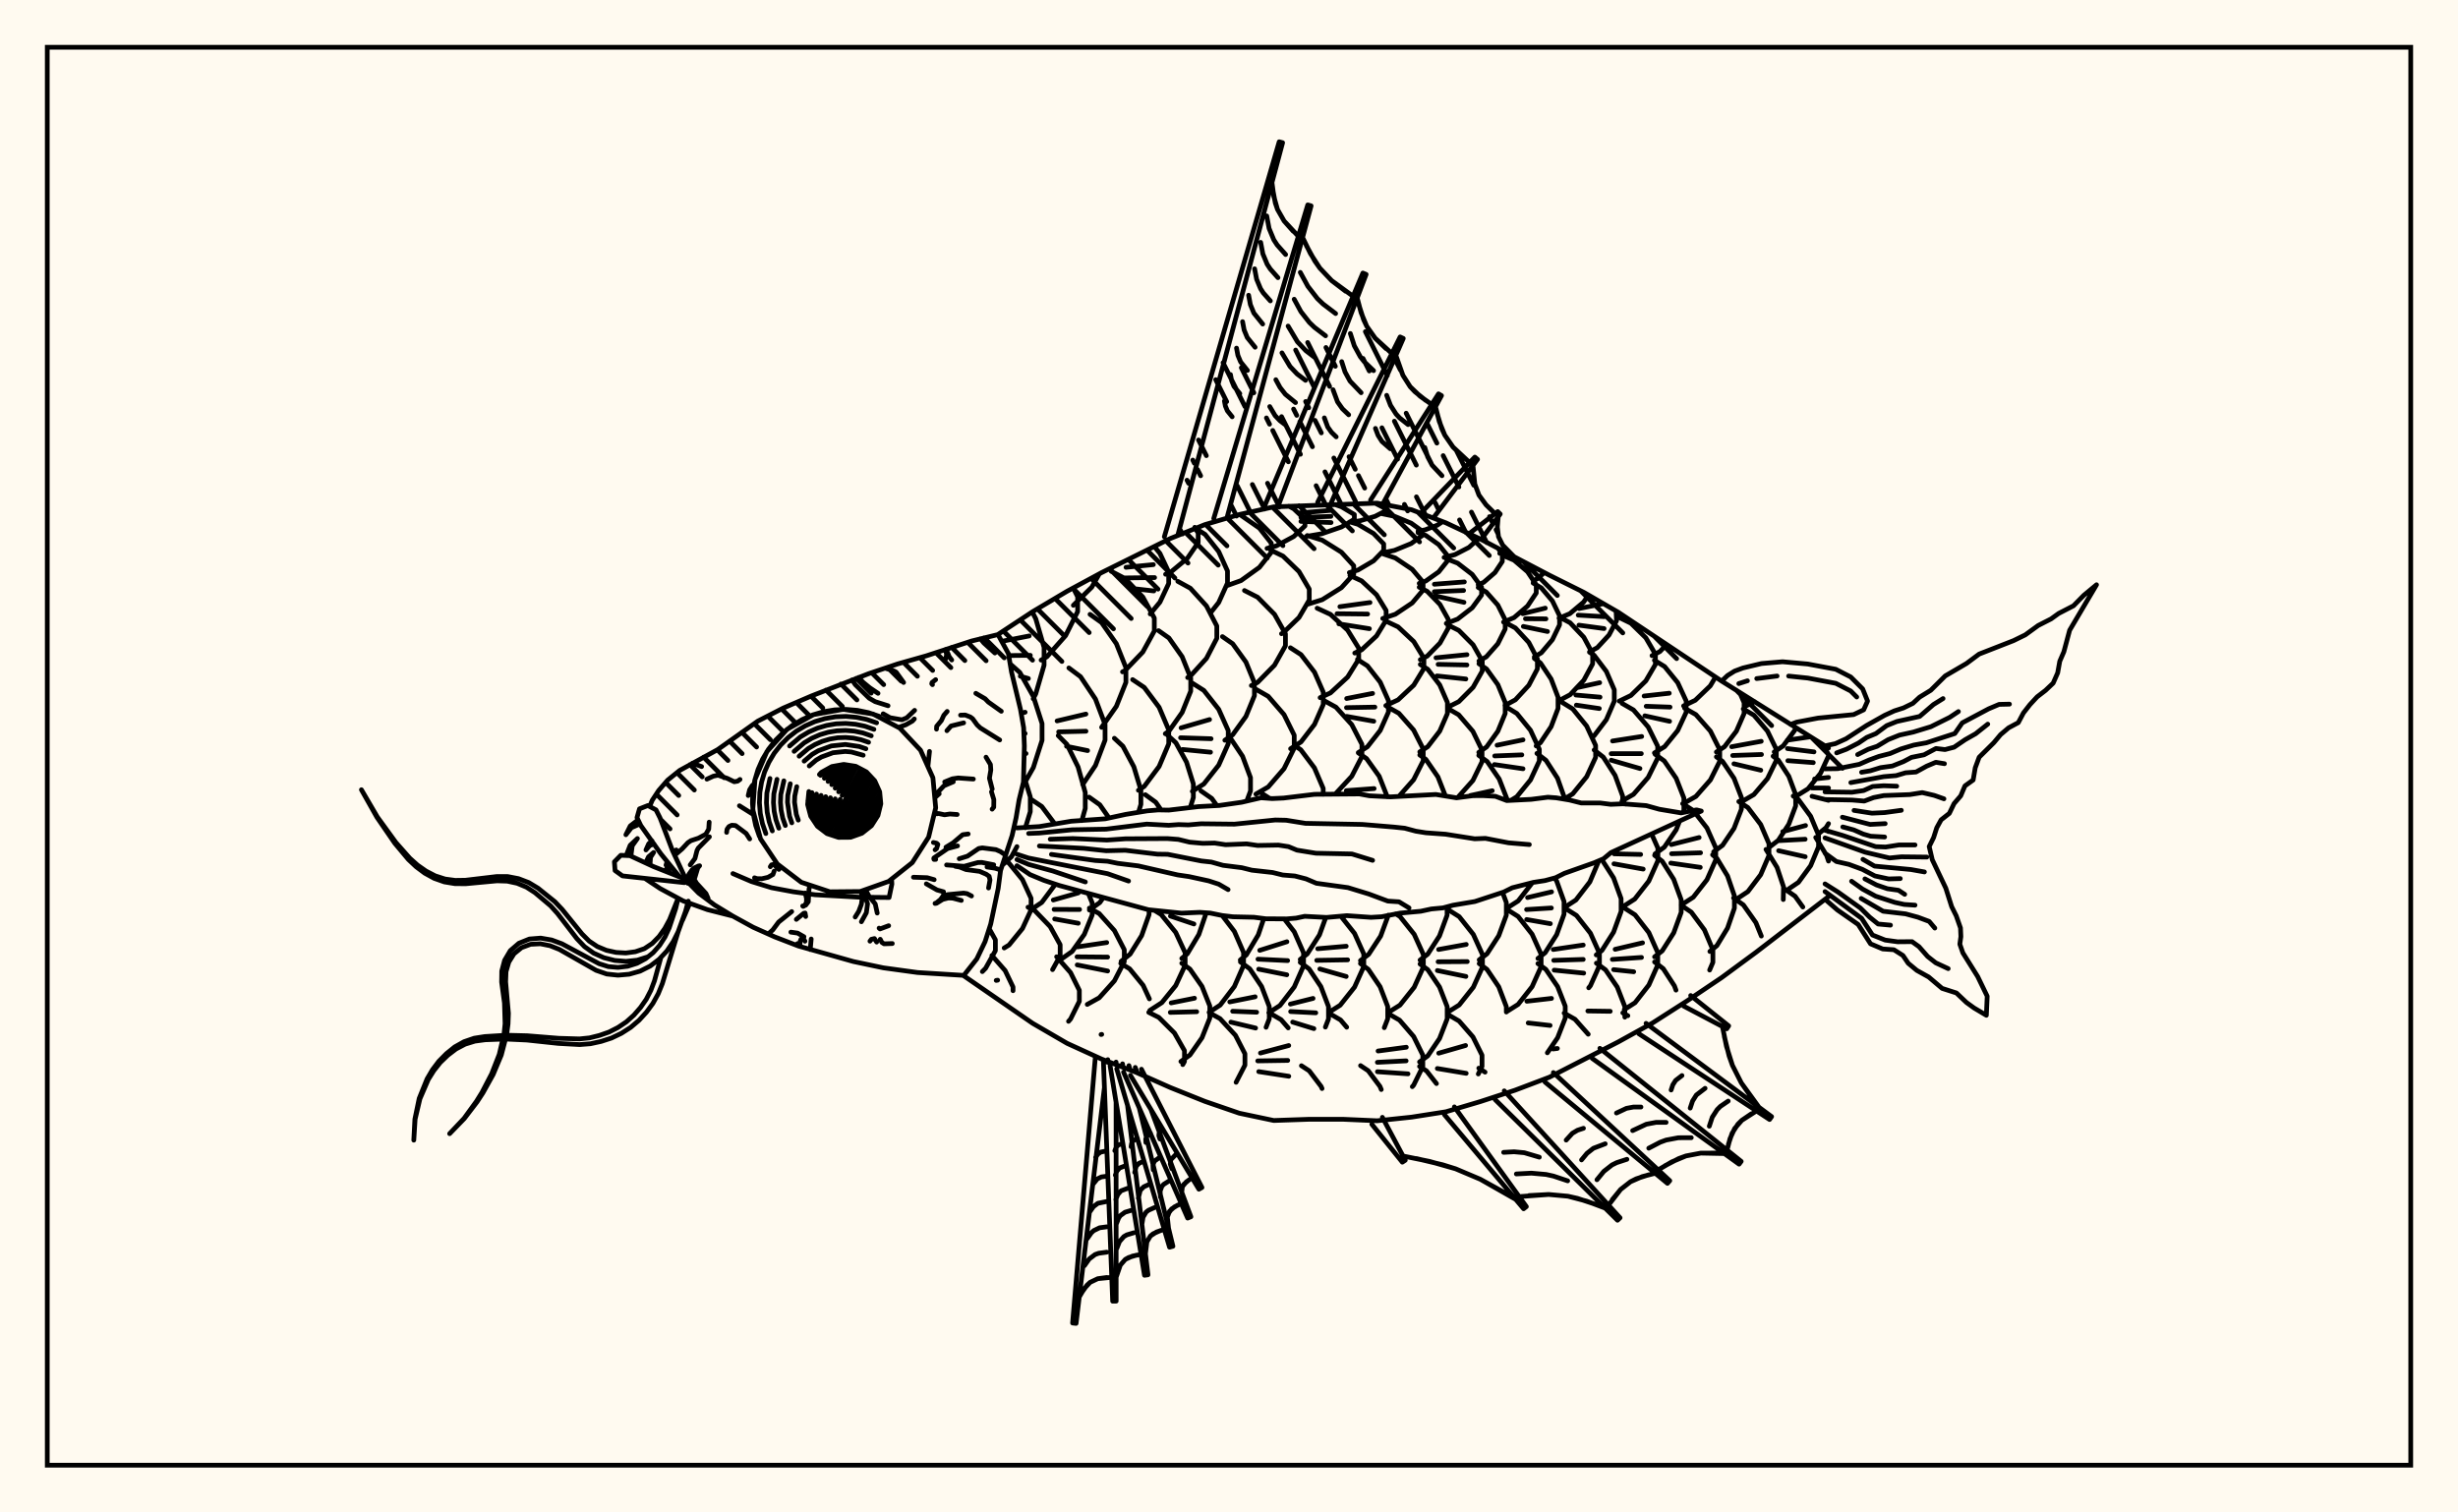 <svg xmlns="http://www.w3.org/2000/svg" width="520" height="320"><rect x="0" y="0" width="520" height="320" fill="floralwhite"/><rect x="10" y="10" width="500" height="300" stroke="black" stroke-width="1" fill="none"/><path stroke="black" stroke-width="1" fill="none" stroke-linecap="round" stroke-linejoin="round" d="
M 211.13 134.24 218.45 129.42 225.74 125.1 233.03 121.16 247.6 113.93 254.89 111 262.18 108.86 269.47 107.24 291.34 106.45 298.62 107.85 305.91 110.63 313.2 114.06 327.78 121.7 335.07 125.33 342.36 129.54 364.22 144.1 386.83 158.27 
M 386.83 189.7 371.51 201.47 364.22 206.84 356.93 211.75 349.65 216.41 342.36 220.44 327.78 227.91 320.49 230.67 313.2 233.06 305.91 235.22 298.62 236.36 291.34 237.13 284.05 236.81 276.76 236.82 269.47 237.07 262.18 235.53 254.89 233.02 247.6 230.1 240.32 226.87 233.03 224.07 225.74 220.74 218.45 216.5 203.9 206.46 
M 212.54 181.57 212.58 181.47 
M 210.58 199.67 210.58 198.84 209.27 196.49 
M 212.09 183.01 213.98 181.26 215.14 179.12 
M 216.92 175.13 217.96 171.73 217.96 168.6 216.57 164.07 
M 212.44 200.57 213.47 199.94 216.31 196.45 218.13 192.51 218.13 190.07 216.31 186.12 213.47 182.64 213.06 182.39 
M 217.04 165.16 218.61 162.39 220.45 156.64 220.45 153.09 218.61 147.35 215.74 142.27 213.7 140.46 
M 216.03 150.9 216.87 150.69 
M 216.61 155.17 216.87 155.19 
M 216.69 159.34 217.06 159.43 
M 218 192.53 220.39 190.94 223.28 187.07 
M 223.14 174.3 220.39 170.63 218 169.03 
M 222.67 205.15 224.28 202.23 224.28 199.87 222.17 196.05 218.91 192.67 217.48 191.94 
M 218.58 147.84 219.12 146.8 220.88 140.74 220.88 136.98 219.12 130.92 218.38 129.47 
M 212.03 135.67 217.74 134.55 
M 213.4 138.7 217.97 138.65 
M 215.85 143.07 217.56 143.56 
M 228.87 173.62 229.59 171.04 229.59 167.69 228.07 162.27 225.71 157.49 223.87 155.63 
M 224.8 202.73 226.81 201.31 229.39 197.69 231.06 193.58 231.06 191.04 230.24 189.02 
M 222.83 190.42 228.12 188.92 
M 223 192.41 228.39 192.43 
M 223.12 194.43 228.11 195.34 
M 226.97 206.77 226.48 205.78 223.53 202.43 
M 220.25 139.66 221.47 138.96 225.43 134.48 227.98 129.4 227.98 126.26 227.04 124.39 
M 229.05 165.99 231.75 161.95 233.78 156.59 233.78 153.27 231.75 147.9 228.59 143.17 226.12 141.32 
M 223.63 152.53 229.73 151.08 
M 223.96 154.85 229.74 154.71 
M 225.63 157.9 230.09 158.81 
M 230.46 192.54 232.67 190.96 233.42 189.89 
M 234.62 173.06 232.67 170.27 230.4 168.65 
M 234.45 208.99 235.76 207.52 237.85 203.46 237.85 200.94 235.76 196.88 232.54 193.29 230.46 192.14 
M 227.91 200.34 234.13 199.42 
M 227.85 202.44 234.32 202.5 
M 227.89 204.15 234.33 205.44 
M 227.07 128.07 230.97 124.23 232.57 121.41 
M 233.05 153.89 236.17 149.44 238.19 144.38 238.19 141.25 236.17 136.19 233.04 131.72 230.6 129.98 
M 240.86 171.83 241.36 170.19 241.36 167.15 239.87 162.23 237.56 157.89 235.75 156.2 
M 237.18 203.4 239.08 201.87 241.52 197.95 243.09 193.51 243.09 192.5 
M 243.16 211.34 241.84 208.48 238.98 204.98 237.1 203.83 
M 237.47 142.15 238.01 141.87 241.77 137.95 244.2 133.51 244.2 130.76 241.77 126.32 238.01 122.4 235.07 120.87 
M 240.83 167.21 242.07 166.38 245.22 162.16 247.25 157.38 247.25 154.43 245.22 149.65 242.07 145.44 239.61 143.79 
M 245.64 171.37 244.51 169.74 242.3 168.14 
M 245.8 212.13 248.73 208.52 250.72 204.23 250.72 201.57 248.73 197.28 245.65 193.49 244.31 192.66 
M 243.33 129.9 245.39 127.4 247.24 123.46 247.24 121.03 245.39 117.09 244.21 115.65 
M 238.21 120.03 244 119.46 
M 237.87 122.28 244.26 122.2 
M 239.61 124.52 244.1 125.03 
M 246.52 155.24 247.29 154.7 250.09 150.73 251.9 146.23 251.9 143.45 250.09 138.95 247.29 134.98 245.1 133.43 
M 251.8 170.85 252.46 168.74 252.46 165.87 251.01 161.24 248.76 157.15 247 155.55 
M 250.01 202.78 251.18 201.8 253.62 197.72 255.19 193.12 
M 247.61 193.82 252.58 195.49 
M 255.94 214.98 255.94 212.84 254.29 208.7 251.73 205.03 250.01 203.8 
M 247.77 212.19 252.7 211.2 
M 252.59 214.07 253.17 214.06 
M 246.58 121.5 247.67 121.05 251.2 118.12 253.48 114.8 253.48 112.75 252.85 111.83 
M 251.25 143.36 251.83 143.04 255.23 139.3 257.42 135.06 257.42 132.44 255.23 128.2 251.83 124.46 249.17 123 
M 252.24 167.43 254.68 165.87 257.82 161.89 259.84 157.37 259.84 154.58 257.82 150.07 254.68 146.08 252.24 144.53 
M 249.86 154 255.89 152.24 
M 249.75 156.09 256.21 156.3 
M 250.2 158.57 256.09 159.15 
M 257.45 170.46 256.35 168.93 254.06 167.33 
M 255.79 214.18 258.14 212.65 261.14 208.72 263.08 204.27 263.08 201.52 261.14 197.07 258.57 193.71 
M 258.1 215.52 255.81 214.25 
M 256.15 129.59 257.82 127.48 259.68 123.36 259.68 120.81 257.82 116.7 254.94 113.06 252.93 111.79 
M 259.12 156.62 260.78 155.46 263.58 151.58 265.38 147.19 265.38 144.47 263.58 140.08 260.78 136.2 258.61 134.69 
M 263.77 169.45 264.55 167.34 264.55 164.53 262.87 160.01 260.12 155.9 
M 262.39 203.11 263.67 202.03 266.19 197.8 267.36 194.34 
M 267.84 217.35 268.52 215.57 268.52 212.95 266.9 208.72 264.39 204.98 262.42 203.52 
M 260.16 211.98 265.53 210.9 
M 260.77 213.96 265.85 214.16 
M 259.5 123.93 262.54 122.84 266.43 120.04 268.94 116.87 268.94 114.91 266.43 111.74 262.26 108.84 
M 264.73 145.05 266.06 144.37 269.63 140.74 271.94 136.63 271.94 134.09 269.63 129.98 266.06 126.36 263.27 124.94 
M 265.69 168.01 268.3 166.5 271.64 162.64 273.8 158.27 273.8 155.56 271.64 151.19 268.3 147.33 265.69 145.83 
M 268.6 168.92 266.86 167.81 
M 268.42 214.27 270.78 212.74 273.81 208.81 275.77 204.36 275.77 201.6 273.81 197.15 271.71 194.43 
M 266.5 201.07 272.25 199.25 
M 266.13 202.94 272.41 203.24 
M 266.28 205.05 272.23 206.24 
M 272.53 217.48 271.02 215.74 268.65 214.36 
M 268.04 116.03 270.03 115.49 273.7 113.51 276.07 111.27 276.07 109.89 273.7 107.65 272.66 107.09 
M 271.11 134.08 271.43 133.92 274.81 130.65 276.98 126.94 276.98 124.64 274.81 120.93 271.43 117.66 268.8 116.38 
M 273.03 158.41 275.23 156.98 278.09 153.26 279.94 149.05 279.94 146.44 278.09 142.22 275.23 138.5 272.99 137.05 
M 279.93 168.07 279.93 166.81 278.07 162.46 275.18 158.62 274.14 157.93 
M 275.07 202.99 276.56 201.82 279.14 197.8 280.48 194.1 
M 280.39 217.31 281.05 215.59 281.05 212.97 279.44 208.74 276.94 205 275.07 203.6 
M 272.99 212.44 277.78 211.24 
M 273.04 214.02 278.36 214.29 
M 273.47 216.25 276.97 217.33 
M 276.34 113.49 279.62 112.93 283.81 111.49 286.52 109.86 286.52 108.86 283.81 107.23 282.55 106.8 
M 274.95 108.52 281.35 108 
M 275.22 109.48 281.56 109.25 
M 275.22 110.31 281.59 110.56 
M 276.56 127.87 279.73 126.88 283.78 124.34 286.39 121.47 286.39 119.7 283.78 116.83 279.73 114.29 276.56 113.3 
M 279.28 147.61 281.47 146.6 285.1 143.25 287.44 139.47 287.44 137.12 285.1 133.33 281.47 129.99 278.64 128.68 
M 282.47 168.02 285.97 164.24 288.12 160.07 288.12 157.48 285.97 153.31 282.63 149.62 280.03 148.19 
M 281.16 214.17 283.52 212.68 286.56 208.85 288.51 204.51 288.51 201.83 286.56 197.49 283.67 193.85 
M 278.77 200.73 284.8 200.2 
M 278.56 203.19 285.1 203.08 
M 279.22 205.01 284.8 206.6 
M 284.9 217.33 283.6 215.8 281.26 214.43 
M 285.55 110.5 287.73 110.18 290.91 109.24 292.96 108.18 292.96 107.52 290.93 106.47 
M 285.46 121.15 287.28 120.61 290.59 118.66 292.73 116.45 292.73 115.09 290.59 112.88 287.28 110.93 285.55 110.42 
M 286.6 138.17 288.06 137.49 291.21 134.55 293.24 131.23 293.24 129.17 291.21 125.84 288.06 122.9 285.59 121.76 
M 283.46 128.36 289.83 127.48 
M 282.85 129.85 289.33 129.92 
M 283.24 131.99 289.7 133.02 
M 287.35 159.23 289.29 158 291.99 154.55 293.73 150.65 293.73 148.23 291.99 144.33 289.29 140.88 287.18 139.53 
M 284.89 147.79 290.38 146.71 
M 284.85 149.72 290.86 149.61 
M 284.9 151.57 290.63 152.6 
M 293.49 168.59 291.77 164.23 289.1 160.5 287.35 159.28 
M 284.82 167.28 290.7 166.84 
M 287.81 203.24 289.54 201.92 292.08 198.05 293.72 193.61 
M 292.85 217.44 293.58 215.55 293.58 212.96 291.97 208.78 289.47 205.09 287.81 203.86 
M 292.24 117.02 295 116.45 298.54 115 300.82 113.35 300.82 112.33 298.54 110.69 295 109.23 292.24 108.66 
M 292.52 130.86 295.19 129.96 298.76 127.57 301.06 124.85 301.06 123.17 298.76 120.46 295.19 118.06 292.41 117.12 
M 293.17 149.29 295.77 148.07 299.09 144.96 301.23 141.44 301.23 139.26 299.09 135.74 295.77 132.63 293.17 131.41 
M 295.96 168.48 299.06 164.97 301.09 160.95 301.09 158.47 299.06 154.46 295.93 150.91 293.48 149.53 
M 293.82 214.13 296.17 212.66 299.18 208.88 301.12 204.6 301.12 201.96 299.18 197.68 296.17 193.91 295.26 193.34 
M 297.23 217.17 296.08 215.84 293.75 214.49 
M 300 112.39 301.52 112.09 304.08 111.11 305.19 110.36 
M 300.24 123.43 301.63 122.93 304.37 120.99 306.13 118.79 306.13 117.43 304.37 115.23 301.63 113.28 300 112.71 
M 300.47 139.57 301.94 138.81 304.63 136.06 306.37 132.93 306.37 131 304.63 127.88 301.94 125.12 300.24 124.24 
M 300.36 159.08 302.05 157.98 304.58 154.69 306.21 150.95 306.21 148.64 304.58 144.91 302.05 141.61 300.47 140.58 
M 305.79 168.42 304.2 164.37 301.65 160.67 300.36 159.74 
M 300.42 203.13 302.04 201.88 304.53 198.02 306.14 193.64 306.14 191.86 
M 305.78 216.55 306.16 215.56 306.16 212.99 304.54 208.83 302.05 205.16 300.42 203.96 
M 305.5 117.94 307.79 117.35 310.76 115.82 312.68 114.09 312.68 113.82 
M 305.97 131.91 308.37 130.98 311.45 128.6 313.43 125.9 313.43 124.23 311.45 121.53 308.37 119.15 305.97 118.22 
M 303.45 123.61 309.79 123.12 
M 303.43 125.19 309.63 124.93 
M 303.63 126.07 309.71 127.44 
M 306.27 149.63 308.62 148.45 311.64 145.42 313.58 141.98 313.58 139.85 311.64 136.42 308.62 133.38 306.27 132.2 
M 303.79 139.17 310.34 138.51 
M 304.24 140.56 310.33 140.69 
M 303.99 143.01 310.11 143.66 
M 308.36 168.77 311.6 165.13 313.53 161.16 313.53 158.71 311.6 154.74 308.59 151.23 306.25 149.87 
M 306.26 192.02 306.8 191.68 
M 306.37 214.1 308.7 212.63 311.69 208.87 313.62 204.6 313.62 201.96 311.69 197.7 308.7 193.94 306.37 192.47 
M 304.34 200.89 310.19 199.82 
M 304.24 203.49 310.41 203.45 
M 304.08 205.34 310.12 206.59 
M 308.68 216.03 306.3 214.64 
M 312.72 123.71 313.88 123.21 316.27 121.14 317.82 118.8 317.82 117.34 316.98 116.08 
M 312.88 139.85 314.43 138.97 316.87 136.21 318.43 133.08 318.43 131.14 316.87 128.02 314.43 125.26 312.72 124.29 
M 312.84 159.18 314.49 158.04 316.88 154.71 318.43 150.95 318.43 148.62 316.88 144.86 314.49 141.54 312.88 140.43 
M 318.79 169.38 318.79 169 317.16 164.81 314.62 161.12 312.84 159.82 
M 311.04 168.32 315.69 167.3 
M 312.93 203.08 314.59 201.8 317.07 197.97 318.67 193.64 318.67 190.96 317.87 188.81 
M 318.67 214.12 318.67 212.98 317.07 208.79 314.58 205.1 312.93 203.87 
M 317.27 117.08 318.3 116.77 
M 318.08 131.62 320.31 130.67 323.16 128.22 325 125.46 325 123.74 323.16 120.97 320.31 118.53 318.08 117.57 
M 318.38 149.26 320.59 148.06 323.42 145 325.24 141.53 325.24 139.39 323.42 135.92 320.59 132.86 318.38 131.67 
M 319.65 169.33 320.89 168.57 323.78 165.02 325.65 161 325.65 158.52 323.78 154.5 320.89 150.95 318.63 149.56 
M 316.71 157.67 322.2 156.53 
M 316.21 159.94 321.95 159.71 
M 316.14 161.76 322.2 162.65 
M 318.86 192.1 321.18 190.62 324.18 186.75 
M 318.85 213.97 321.16 212.51 324.12 208.76 326.03 204.52 326.03 201.89 324.12 197.65 321.16 193.9 318.85 192.44 
M 324.34 122.86 325.34 122.39 326.69 121.14 
M 321.45 118.49 321.58 118.5 
M 324.59 138.99 326.08 138.11 328.42 135.34 329.93 132.21 329.93 130.28 328.42 127.15 326.08 124.39 324.34 123.36 
M 322.15 129.84 326.91 128.67 
M 322.71 130.91 327.05 130.94 
M 322.27 132.54 327.38 133.61 
M 324.98 157.82 325.89 157.13 328.15 153.74 329.61 149.89 329.61 147.51 328.15 143.67 325.89 140.27 324.59 139.3 
M 331.08 169.11 329.5 164.65 327.06 160.87 325.14 159.4 
M 325.35 202.79 326.89 201.57 329.32 197.75 330.88 193.43 330.88 190.75 329.32 186.42 328.89 185.76 
M 323.16 189.9 328.24 188.7 
M 322.95 192.44 328.2 192.11 
M 322.97 194.55 327.98 195.43 
M 330.42 211.04 329.52 208.74 327.03 205.1 325.35 203.87 
M 323.01 211.84 328.23 211.24 
M 329.82 130.8 332.1 129.84 335.02 127.39 336.03 125.89 
M 329.89 148.19 332.16 146.99 335.06 143.92 336.93 140.45 336.93 138.3 335.06 134.82 332.16 131.76 329.89 130.56 
M 330.9 169.08 332.72 167.96 335.66 164.34 337.56 160.24 337.56 157.71 335.66 153.61 332.72 149.99 330.43 148.58 
M 331.09 191.91 333.39 190.42 336.34 186.59 338.24 182.12 
M 336.1 209 336.46 208.55 338.37 204.3 338.37 201.68 336.46 197.44 333.51 193.69 331.2 192.23 
M 328.6 200.89 334.94 199.95 
M 328.7 203.19 334.94 202.99 
M 328.79 205.26 335.04 205.89 
M 336.26 137.93 337.92 137.03 340.39 134.36 341.99 131.33 341.89 129.27 
M 334.07 128.75 339.03 127.76 
M 333.88 130.15 339.39 130.47 
M 334.03 132.27 339.35 132.99 
M 336.88 155.92 337.23 155.69 339.83 152.26 341.51 148.36 341.51 145.95 339.83 142.06 337.23 138.62 336.26 137.99 
M 333.54 145.51 338.42 144.44 
M 333.37 147.05 338.49 147.5 
M 333.48 149.19 338.34 149.91 
M 343.28 170.08 343.28 168.43 341.68 164.06 339.19 160.19 337.25 158.68 
M 337.69 202.04 338.9 201.09 341.36 197.22 342.95 192.84 342.95 190.13 341.36 185.74 338.86 181.85 
M 341.06 207.26 339.66 205.2 337.72 203.78 
M 342.45 130.66 343.46 130.28 
M 342.56 148.34 345.03 147.14 348.18 144.06 350.21 140.58 350.21 138.42 348.18 134.94 345.03 131.86 342.56 130.66 
M 343.14 169.47 345.57 168.07 348.68 164.48 350.69 160.4 350.69 157.88 348.68 153.81 345.57 150.21 343.14 148.81 
M 341.14 156.78 347.31 155.82 
M 340.85 159.46 347.23 159.45 
M 340.86 160.84 346.94 162.6 
M 343.52 191.71 345.84 190.22 348.81 186.42 350.73 182.11 350.73 179.44 349.4 176.44 
M 344.01 170.15 343.52 169.84 
M 341.48 180.65 347.09 180.78 
M 341.44 182.76 347.63 183.88 
M 350.7 203.64 350.7 201.54 348.82 197.31 345.9 193.56 343.62 192.1 
M 341.69 200.85 347.49 199.48 
M 341.1 202.99 347.27 202.57 
M 341.37 205.15 345.62 205.6 
M 349.49 138.72 351.16 137.85 352.56 136.39 
M 350 159.3 352.16 157.97 354.93 154.56 356.72 150.7 356.72 148.31 354.93 144.44 352.16 141.03 350 139.7 
M 347.82 147.26 353.14 146.67 
M 348.26 149.43 353.3 149.61 
M 347.97 151.45 353.21 152.61 
M 350.13 180.67 352.09 179.24 354.6 175.57 355.33 173.72 
M 356.03 171.92 356.23 171.41 356.23 168.83 354.6 164.67 352.09 161 350.13 159.57 
M 350.03 202.45 351.65 201.18 354.08 197.37 355.66 193.04 355.66 190.37 354.08 186.04 351.65 182.22 350.04 180.97 
M 350.37 203.79 350.03 203.53 
M 356.17 149.35 358.64 148.16 361.81 145.12 362.92 143.25 
M 356.38 169.87 358.77 168.51 361.84 165.02 363.82 161.07 363.82 158.63 361.84 154.68 358.77 151.19 356.38 149.83 
M 355.97 191.28 358.22 189.83 361.11 186.14 362.97 181.95 362.97 179.36 361.11 175.18 358.74 172.15 
M 358.23 171.49 355.97 170.04 
M 353.57 178.69 359.46 177.2 
M 353.63 180.63 359.76 180.43 
M 353.46 182.61 359.7 183.51 
M 361.43 198.75 360.58 196.74 357.8 192.99 355.64 191.52 
M 363.11 159.11 364.82 157.99 367.34 154.7 368.97 150.97 368.97 148.66 368.01 146.46 
M 362.53 180.23 364.42 178.84 366.84 175.26 368.4 171.22 368.4 168.71 366.84 164.67 364.42 161.1 363.11 160.13 
M 365.11 196.96 365.47 196.36 366.92 192.15 366.92 189.54 365.47 185.33 363.22 181.62 362.3 180.86 
M 369.02 149.54 371.19 148.44 
M 368.79 169.43 371.04 168.11 373.92 164.73 375.78 160.9 375.78 158.52 373.92 154.69 371.04 151.31 368.79 149.99 
M 366.34 157.99 372.6 156.84 
M 366.56 159.84 372.65 159.63 
M 366.82 161.6 372.5 162.96 
M 367.65 190.05 369.77 188.65 372.48 185.07 374.23 181.01 374.23 178.5 372.48 174.44 369.77 170.86 367.85 169.59 
M 370.63 194.02 368.82 191.46 366.74 189.99 
M 375.34 159.09 377.23 157.82 379.65 154.57 379.9 153.97 
M 374.45 179.14 376.2 177.8 378.43 174.38 379.88 170.51 379.88 168.11 378.43 164.24 376.2 160.82 375.11 159.99 
M 377.26 190.32 377.31 187.62 375.94 183.52 373.6 179.72 
M 380.42 168.18 382.49 166.9 385.14 163.61 386.83 159.95 
M 378.09 156.61 383 155.89 
M 378.14 158.38 383.76 159.08 
M 378.23 160.94 383.61 161.35 
M 378.45 188.05 380.47 186.68 383.05 183.16 384.72 179.16 384.72 176.69 383.05 172.7 380.47 169.18 379.36 168.42 
M 377.15 175.95 381.97 174.66 
M 376.32 177.86 381.89 177.56 
M 376.27 179.99 381.9 181.26 
M 379.2 189.23 377.63 188.14 
M 384.72 176.4 386.3 175.11 386.83 174.26 
M 386.83 159.6 386.24 158.69 
M 383.88 164.81 386.83 164.49 
M 383.27 166.71 386.83 166.73 
M 383.34 168.47 386.83 169.33 
M 386.83 182.19 386.44 181.02 384.12 177.18 
M 386.8 175.93 386.83 175.92 
M 207.82 205.57 208.51 204.86 210.58 201.14 210.58 199.67 
M 214.31 209.61 214.31 208.83 212.64 205.35 209.84 202.16 
M 210.75 207.43 211.06 207.38 
M 226.05 216.09 226.48 215.6 228.34 211.85 228.34 209.53 226.97 206.77 
M 230.01 212.51 232.54 211.11 234.45 208.99 
M 232.93 218.88 233.08 218.85 
M 243.24 213.79 245.8 212.13 
M 250.22 225.24 250.58 224.6 250.58 222.29 248.46 218.56 245.15 215.26 243.02 214.19 
M 249.82 224.59 251.73 223.22 254.29 219.56 255.94 215.41 255.94 214.98 
M 247.58 214.2 252.59 214.07 
M 261.5 228.99 263.37 225.36 263.37 222.95 261.36 219.04 258.1 215.52 
M 260.39 216.26 265.63 217.51 
M 262.26 108.84 262.26 108.84 
M 266.66 222.8 272.64 221.21 
M 266.08 224.46 272.43 224.36 
M 266.29 226.73 272.65 227.71 
M 276.97 217.33 277.96 217.63 
M 279.68 230.31 279.49 229.87 276.97 226.56 275.32 225.48 
M 290.93 106.47 290.93 106.47 
M 292.21 230.52 291.93 229.85 289.45 226.54 287.83 225.46 
M 298.78 229.91 299.07 229.58 301 225.66 301 223.23 299.07 219.31 297.23 217.17 
M 291.54 222.37 297.51 221.57 
M 291.39 224.76 297.47 224.45 
M 291.4 226.75 297.87 227.2 
M 300.31 224.68 302.05 223.4 304.54 219.73 305.78 216.55 
M 303.89 229.26 301.79 226.58 300.31 225.63 
M 312.74 227.23 313.53 225.64 313.53 223.25 311.61 219.39 308.68 216.03 
M 304.37 222.83 310.05 221.2 
M 304.07 226.07 310.18 227.09 
M 314.17 226.84 312.84 226 
M 318.3 116.77 318.3 116.77 
M 326.69 121.14 326.69 121.14 
M 321.58 118.5 321.58 118.5 
M 327.35 222.75 329.52 219.56 331.13 215.43 331.13 212.88 330.42 211.04 
M 323.3 216.43 327.93 216.96 
M 336 218.82 333.19 215.65 330.9 214.35 
M 328.54 221.94 329.47 221.83 
M 343.74 215.21 343.74 212.97 342.14 208.84 341.06 207.26 
M 335.91 213.9 340.65 213.97 
M 343.46 130.28 343.46 130.28 
M 343.62 213.61 345.9 212.15 348.82 208.41 350.7 204.17 350.7 203.64 
M 344.38 214.9 343.31 214.3 
M 354.56 209.49 354.23 208.59 351.87 204.95 350.37 203.79 
M 361.68 205.24 362.37 203.61 362.37 200.98 361.43 198.75 
M 361.73 201.31 363.22 200.07 365.11 196.96 
M 372.62 198.05 371.47 195.22 370.63 194.02 
M 381.4 191.9 379.76 189.62 379.2 189.23 
M 246.32 113.57 270.62 30 271.34 30.19 249.15 113.31 
M 256.77 109.71 276.66 43.35 277.37 43.55 259.55 109.63 
M 267.61 106.88 288.32 57.77 289.01 58.05 270.35 107.2 
M 278.76 106.27 296.2 71.29 296.87 71.6 281.44 106.81 
M 289.95 105.78 304.32 83.33 304.96 83.7 292.51 106.68 
M 300.9 108.24 312.01 96.71 312.58 97.19 303.22 109.6 
M 311.18 112.62 316.85 108.24 317.38 108.76 313.34 114.14 
M 319.53 117.02 320.49 117.94 
M 269.09 38.6 269.48 41.55 270.26 44.31 271.66 46.76 274.67 49.99 
M 275.57 50.24 277.22 53.63 279.21 56.72 281.72 59.37 286.25 62.68 
M 287.12 63.03 287.94 66.15 289.14 69.03 290.92 71.55 294.46 74.79 
M 295.3 75.18 296.79 79.4 298.33 81.82 300.43 83.83 302.88 85.57 
M 303.69 86.05 304.48 89.17 305.65 92.06 307.4 94.59 310.9 97.86 
M 311.61 98.47 312 102.41 312.88 104.75 314.38 106.81 316.29 108.68 
M 316.95 109.34 316.77 111.52 317.01 113.54 317.89 115.32 320.15 117.62 
M 269.26 40.09 269.8 42.96 270.26 44.31 271.66 46.76 273.6 48.94 
M 267.98 45.68 268.48 48.33 269.48 50.74 270.19 51.83 271.98 53.85 
M 266.7 51.28 267.16 53.7 268.07 55.9 268.73 56.91 270.36 58.75 
M 265.42 56.87 265.84 59.07 266.67 61.07 267.26 61.98 268.75 63.66 
M 264.15 62.46 264.52 64.44 265.26 66.24 267.13 68.56 
M 262.87 68.06 263.2 69.81 263.86 71.41 265.52 73.47 
M 261.59 73.65 261.88 75.18 262.46 76.57 263.9 78.37 
M 260.31 79.24 260.56 80.55 261.05 81.74 262.29 83.28 
M 259.03 84.84 259.24 85.92 259.65 86.91 260.67 88.18 
M 276.37 51.96 278.16 55.23 279.21 56.72 281.72 59.37 284.68 61.63 
M 275.08 57.63 276.69 60.58 278.7 63.17 279.89 64.31 282.56 66.34 
M 273.79 63.31 275.21 65.93 277.01 68.23 278.06 69.24 280.43 71.05 
M 272.5 68.99 274.48 72.32 276.24 74.18 278.31 75.76 
M 271.2 74.66 272.91 77.53 274.41 79.12 276.19 80.47 
M 269.91 80.34 270.8 81.98 271.92 83.42 274.07 85.18 
M 268.62 86.02 269.75 87.93 270.76 88.99 271.94 89.89 
M 287.51 64.61 288.48 67.63 289.14 69.03 290.92 71.55 293.21 73.75 
M 285.67 70.56 286.51 73.16 287.78 75.48 288.61 76.53 290.58 78.42 
M 283.84 76.51 284.54 78.68 285.6 80.63 287.95 83.09 
M 282.01 82.46 282.96 85.02 283.99 86.48 285.32 87.76 
M 280.17 88.41 280.89 90.35 281.68 91.46 282.68 92.43 
M 295.74 76.64 296.79 79.4 298.33 81.82 299.32 82.87 301.63 84.72 
M 293.36 83.64 294.17 85.76 295.35 87.61 296.1 88.42 297.88 89.83 
M 290.98 90.64 291.54 92.12 292.36 93.41 294.12 94.95 
M 304.06 87.62 305 90.66 305.65 92.06 307.4 94.59 309.67 96.81 
M 301.42 94.68 302.03 96.65 302.97 98.42 305.06 100.65 
M 215.14 175.17 219.9 174.88 226.62 173.75 233.82 173.24 238.12 172.31 242.7 171.56 245.02 171.36 247.27 171.4 253.52 170.66 257.95 170.42 262.67 169.74 266.77 168.79 269.14 168.96 271.54 168.85 278.1 168.06 287.58 167.98 289.7 168.37 294.15 168.6 303.76 168.09 308.13 168.8 311.62 168.35 313.79 168.34 316.36 168.48 318.76 169.38 323.94 169.12 327.47 168.67 329.23 168.8 332.04 169.27 334.55 169.9 338.58 169.9 340.76 170.18 343.36 170.07 348.27 170.45 351.04 171.22 355.64 171.99 358.9 171.35 359.92 171.6 340.79 180.4 339.24 181.69 337.26 182.54 330.97 184.77 329.08 185.71 326.85 186.31 324.39 186.69 319.93 187.83 318.12 188.73 312.02 190.74 307.4 191.52 305.26 192.09 302.78 192.32 300.57 192.8 296.23 193.19 292.28 193.96 290.04 194.09 284.95 193.73 280.62 194.11 276.01 193.87 274.2 194.25 272.19 194.42 267.78 194.39 265.27 194.07 260.83 193.97 258.55 193.7 256.01 193.18 253.83 193.03 249.97 193.2 242.95 192.48 224.11 187.35 220.81 186.25 217.92 185.05 215.14 183.16 
M 217.61 176.34 219.9 176.25 226.81 175.56 233.98 175.43 242.6 174.36 247.24 174.61 249.35 174.46 251.41 174.53 254.08 174.29 261.15 174.37 269.78 173.49 272.08 173.54 276.18 174.2 288.19 174.43 294.9 174.99 297.17 175.23 299.53 175.86 301.66 176.2 305.82 176.5 311.97 177.47 314.25 177.38 319.13 178.32 323.54 178.69 
M 222.18 177.56 226.96 177.41 234.17 177.74 238.06 177.47 246.95 177.42 249.28 177.6 251.66 178.18 254.45 178.43 256.96 178.37 259.27 178.72 263.72 178.54 266.04 178.88 270.45 178.8 272.59 179.13 274.38 179.87 278.38 180.52 286.01 180.68 290.38 182.03 
M 219.89 178.99 229.28 179.49 234.02 180 238.06 179.9 244.86 180.72 247.02 180.75 254.14 182.16 256.27 182.39 258.72 183.08 262.7 183.58 264.83 184.11 269.22 184.6 271.37 185.13 273.94 185.34 276.29 185.95 278.49 186.88 285.16 187.8 289.55 189.14 293.61 190.65 295.96 190.8 298.09 192.09 
M 222.43 180.77 231.73 182.06 234.3 182.22 236.46 182.66 240.81 183.2 249.13 185.11 251.57 185.47 255.69 186.37 257.81 187.06 259.81 188.22 
M 215.14 180.74 217.55 181.53 234.31 184.85 238.75 186.41 
M 215.14 181.86 217.62 182.89 222.72 184.28 229.61 186.6 
M 241.48 226.22 254.28 251.25 253.63 251.61 239.15 227.52 
M 240.17 225.84 240.51 226.76 
M 243.48 234.72 251.94 257.44 251.25 257.72 237.69 226.84 
M 238.83 225.46 239.04 226.29 
M 241.01 234.4 248.14 263.68 247.42 263.88 236.25 226.15 
M 237.48 225.08 237.57 225.8 
M 238.54 233.88 242.86 269.72 242.12 269.82 234.84 225.46 
M 236.11 224.71 236.11 225.28 
M 236.11 233.23 236.13 275.29 235.39 275.3 233.44 224.76 
M 234.36 224.2 234.29 224.75 
M 233.64 230.13 227.65 280 226.91 279.92 231.7 223.93 
M 252.18 249.2 250.95 250.07 250.14 251.06 250 252.24 250.76 254.28 
M 249.89 254.63 248.45 255.36 247.4 256.29 246.96 257.53 247.21 259.86 
M 246.3 260.1 244.66 260.66 243.38 261.5 242.63 262.75 242.32 265.26 
M 241.39 265.39 239.58 265.76 238.06 266.46 237.01 267.67 236.13 270.23 
M 235.19 270.25 232.24 270.54 230.62 271.31 229.35 272.67 228.32 274.42 
M 251.54 249.63 250.47 250.55 250.14 251.06 250 252.24 250.43 253.58 
M 248.76 244.26 247.69 245.36 247.58 246.26 247.91 247.28 
M 245.98 238.88 245.23 239.65 245.16 240.28 245.39 240.99 
M 249.14 254.98 247.85 255.79 247.1 256.87 246.96 257.53 247.05 259.05 
M 247.23 249.92 246.17 250.59 245.8 251 245.43 252.02 245.51 253.28 
M 245.33 244.86 244.19 245.71 243.91 246.52 243.97 247.51 
M 243.42 239.8 242.59 240.42 242.38 241.01 242.42 241.73 
M 245.46 260.37 243.96 261.03 243.38 261.5 242.63 262.75 242.36 264.37 
M 244.25 255.49 242.96 256.07 242.46 256.46 241.82 257.54 241.59 258.94 
M 243.05 250.61 241.97 251.1 241.23 251.84 240.82 253.5 
M 241.84 245.74 240.97 246.13 240.38 246.73 240.05 248.06 
M 240.64 240.86 239.72 241.36 239.39 241.91 239.28 242.62 
M 240.47 265.55 238.77 266.06 238.06 266.46 237.01 267.67 236.37 269.32 
M 239.88 260.82 238.38 261.27 237.76 261.63 236.83 262.69 236.26 264.15 
M 239.3 256.09 238 256.48 237.01 257.2 236.65 257.71 236.16 258.98 
M 238.72 251.36 237.15 251.95 236.47 252.74 236.05 253.81 
M 238.13 246.63 236.85 247.12 236.29 247.76 235.95 248.64 
M 237.55 241.9 236.55 242.28 236.11 242.78 235.84 243.47 
M 234.17 270.28 232.24 270.54 230.62 271.31 229.95 271.93 228.82 273.52 
M 234.13 264.93 232.43 265.16 231.67 265.43 230.41 266.38 229.42 267.79 
M 234.1 259.57 232.62 259.77 231.38 260.37 230.87 260.84 230.01 262.06 
M 234.07 254.22 232.26 254.59 231.33 255.29 230.6 256.33 
M 234.04 248.87 233.01 249.01 232.15 249.42 231.19 250.6 
M 234.01 243.52 232.85 243.76 232.25 244.2 231.78 244.87 
M 357.67 210.63 365.71 217.05 365.3 217.67 356.2 212.87 
M 348.23 216.52 374.79 236.25 374.36 236.86 346.7 218.71 
M 338.46 221.8 368.36 245.72 367.91 246.31 336.84 223.93 
M 328.62 226.93 353.25 249.81 352.76 250.37 326.85 228.94 
M 318.23 230.8 342.73 257.66 342.19 258.18 316.3 232.65 
M 307.68 234.19 322.91 255.29 322.33 255.75 305.57 235.83 
M 292.45 236.4 297.29 245.48 296.67 245.89 290.22 237.87 
M 364.39 217.19 365.24 221.38 366.5 225.39 368.38 229.11 372.13 234.28 
M 371.6 235.04 368.49 237.03 366.97 238.77 365.99 240.91 365.37 243.33 
M 364.8 244.07 359.82 243.97 356.67 244.57 353.67 245.83 350.79 247.52 
M 350.17 248.23 347.43 248.94 344.95 250.02 342.85 251.66 340.28 254.98 
M 339.6 255.62 335.68 254.14 331.7 253.09 327.63 252.72 321.39 253.18 
M 320.65 253.76 313.16 249.5 307.93 247.29 302.45 245.73 296.8 244.58 
M 364.79 219.3 365.8 223.42 366.5 225.39 368.38 229.11 370.81 232.59 
M 370.5 235.66 368.49 237.03 367.66 237.85 366.42 239.79 365.65 242.1 
M 365.61 232.96 363.95 234.09 363.27 234.77 362.24 236.37 361.61 238.28 
M 360.72 230.26 358.87 231.68 358.07 232.95 357.57 234.45 
M 355.83 227.56 354.48 228.6 353.89 229.53 353.53 230.62 
M 363.12 243.96 359.82 243.97 356.67 244.57 355.15 245.12 352.22 246.65 
M 357.8 240.71 355.07 240.72 352.47 241.21 351.22 241.67 348.8 242.93 
M 352.47 237.47 350.33 237.47 348.28 237.86 345.39 239.21 
M 347.15 234.22 345.58 234.22 344.08 234.5 341.97 235.49 
M 348.78 248.56 346.15 249.41 344.95 250.02 342.85 251.66 341.09 253.81 
M 344.18 245.28 342.01 245.99 341.02 246.48 339.29 247.84 337.84 249.61 
M 339.59 242 337.09 242.95 335.73 244.02 334.58 245.41 
M 334.99 238.72 333.73 239.13 332.64 239.78 331.33 241.22 
M 337.65 254.85 333.7 253.54 331.7 253.09 327.63 252.72 323.48 252.95 
M 331.65 249.84 328.63 248.83 327.09 248.49 323.97 248.21 320.79 248.38 
M 325.65 244.83 322.48 243.89 320.31 243.69 318.1 243.81 
M 318.18 252.26 313.16 249.5 307.93 247.29 305.21 246.44 299.64 245.12 
M 386.09 157.81 388.27 157.34 390.54 156.31 394.87 153.5 398.71 151.34 400.74 150.41 402.69 149.78 404.68 148.81 406.1 147.5 408.46 146.05 411.52 143.01 416.03 140.37 418.69 138.39 425.98 135.54 428.45 134.33 431.19 132.34 433.91 130.95 435.52 129.79 438.66 128.17 440.83 125.96 443.53 123.72 437.84 133.35 436.62 137.9 435.75 139.91 435.31 142.36 434.35 144.54 432.74 146.07 430.96 147.44 429.45 149.07 428.07 150.84 426.98 152.89 424.93 153.99 423.23 155.43 421.8 157.14 418.7 160.21 417.87 162.45 417.43 165.03 415.69 166.28 414.8 168.38 413.39 170.02 412.39 172.09 410.65 173.46 409.73 175.13 409.06 177.22 408.13 179.11 408.78 181.9 411.64 187.91 412.88 191.82 413.85 193.77 414.75 196.33 414.83 198.17 414.61 199.76 415.25 201.6 418.39 206.62 420.4 210.77 420.22 214.81 417.63 213.27 416.01 212.1 413.89 210.09 410.86 209.12 408.02 206.71 405.52 205.32 403.69 203.8 402.58 202.16 400.66 200.94 398.3 200.78 395.72 199.69 393.11 195.6 388.71 192.53 386.09 190.26 
M 388.55 159.29 390.64 158.51 393.17 157.21 394.92 156.02 396.86 155.21 399.14 153.52 401.29 152.65 406.11 151.58 409.02 149.07 411.06 147.8 
M 392.99 159.65 395.22 158.53 397.11 157.9 399.43 156.5 401.85 155.53 404.76 154.89 408.49 153.75 412.46 151.78 414.31 150.55 
M 386.09 162.67 388.77 162.63 393.33 161.71 395.41 160.8 397.48 160.04 399.85 159.43 402.15 158.46 404.87 157.64 407.53 157.16 413.55 155.2 415.12 152.94 420.71 149.97 422.92 149.03 425.11 148.98 
M 393.82 163.39 395.67 163.08 397.86 162.41 400.33 162.07 402.7 161.13 404.39 160.24 407.04 159.7 409.56 158.36 411.47 158.59 413.4 158.09 415.72 156.51 417.96 155.24 420.52 153.21 
M 391.55 165.58 398.52 164.32 401.13 164.1 403.14 163.5 405.34 163.34 407.59 162.1 409.53 161.28 411.36 161.58 
M 386.09 167.54 391.8 167.62 394.26 167.26 396.17 166.4 398.51 166.24 401.26 166.34 
M 386.09 169.16 391.83 169.27 394.39 169.49 396.36 168.75 398.52 168.32 404.05 168.11 406.66 167.69 409.21 168.29 411.25 169.01 
M 392.23 171.46 396.02 172.05 398.72 171.92 402.23 171.44 
M 389.77 172.9 395.64 174.43 398.82 174.26 
M 389.85 174.96 392.18 175.59 394.18 176.47 395.74 176.92 398.7 177.09 
M 386.09 175.66 389.81 176.75 396.81 179.13 398.93 179.21 401.71 178.77 405.13 178.77 
M 386.09 177.28 394.6 180.31 399.72 181.53 402.25 181.28 407.63 181.34 
M 394.11 181.82 396.57 183.25 404.26 183.97 407.12 184.48 
M 386.09 180.52 388.5 182.28 391.14 182.88 393.98 183.93 396.65 185.33 399.54 185.96 402.01 185.89 
M 394.53 185.95 396.97 187.23 399.28 188.03 401.64 188.36 402.95 189.22 
M 391.71 186.45 394.02 188.1 396.8 189.61 400.88 190.93 402.85 191.36 405.13 191.51 
M 393.74 190.09 398.38 192.8 403.13 193.35 405.74 194.06 408.13 194.95 409.32 196.36 
M 386.09 187.01 388.87 188.76 393.58 192.12 395.51 194.03 397.32 195.5 399.94 195.74 
M 386.09 188.64 393.83 194.29 396.13 197.83 398.82 198.9 401.45 199.26 404.5 199.23 405.97 200.29 407.8 202.37 409.51 203.71 412.15 204.94 
M 364.22 144.1 365.47 142.92 366.96 141.99 368.73 141.33 372.64 140.39 377.11 140.01 382.44 140.49 388.36 141.6 391.53 143.23 394.06 145.76 395.09 148.33 394.27 150.18 392.14 151.19 384.62 151.93 380.08 152.79 378.8 153.28 
M 367.85 144.63 369.68 144.04 
M 371.64 143.57 375.95 143.03 
M 378.39 143.04 382.44 143.46 388.36 144.57 391.53 146.2 392.8 147.47 
M 137.43 170.63 137.98 169.33 139.34 167.26 141.24 165.06 143.78 163.01 151.83 158.6 160.32 152.57 165.7 149.81 171.71 147.23 183.78 142.53 189.91 140.47 195.95 138.76 205.56 135.62 211.13 134.26 213.33 138.28 213.99 142.19 215.88 150.06 216.56 153.97 216.71 157.82 216.51 165.48 215.59 169.23 214.96 173 214.12 176.76 211.67 184.19 211.17 187.98 209.59 195.5 208.4 199.22 206.65 202.88 203.9 206.37 194.1 205.76 186.88 204.77 180.51 203.43 168.92 200.16 163.91 198.23 159.33 196.18 155.02 193.82 151.16 191.47 147.81 188.96 145.1 186.2 
M 196.64 158.98 196.3 162.18 
M 188.62 185.99 188.68 187.05 188.09 189.89 181.65 189.82 172.46 189.31 167.82 188.68 163.21 187.82 158.97 186.51 155.05 184.83 
M 143.75 185.5 139.81 180.65 135.56 174.66 134.76 172.98 135.29 171.13 137.06 170.43 138.78 171.35 139.64 173.06 142.25 179.92 145.15 186.16 
M 144.8 186.75 131.69 185.32 130.12 184.19 129.98 182.34 131.33 180.96 133.27 181.04 138.26 183.35 144.92 185.99 
M 160.89 177.48 159.26 171.3 159.72 164.92 162.23 159.04 166.51 154.3 172.1 151.2 178.4 150.08 184.71 151.07 190.36 154.06 194.74 158.72 197.36 164.55 197.95 170.91 196.45 177.12 193 182.51 188 186.48 181.98 188.62 175.58 188.68 169.52 186.67 164.44 182.79 160.89 177.48 
M 160.65 176.93 159.87 174.66 159.38 172.3 159.18 169.9 159.28 167.5 159.67 165.12 160.36 162.82 161.33 160.61 162.56 158.55 164.04 156.65 165.74 154.95 167.64 153.47 169.7 152.24 171.91 151.27 174.21 150.58 176.59 150.19 178.99 150.09 181.39 150.29 183.74 150.78 186.02 151.56 
M 162.02 176.36 161.3 174.26 160.84 172.09 160.66 169.87 160.75 167.65 161.12 165.46 161.75 163.33 162.65 161.29 163.78 159.38 165.15 157.63 166.72 156.06 168.47 154.69 170.38 153.56 172.42 152.66 174.55 152.03 176.74 151.66 178.96 151.57 181.17 151.76 183.35 152.21 185.45 152.93 
M 163.39 175.8 162.73 173.87 162.31 171.87 162.15 169.84 162.23 167.8 162.89 164.71 
M 167.04 157.84 169.31 155.92 171.06 154.88 172.93 154.06 174.88 153.48 176.89 153.14 178.93 153.06 180.96 153.23 182.96 153.64 184.88 154.31 
M 164.77 175.23 164.16 173.47 163.78 171.66 163.63 169.81 163.71 167.96 164.38 164.89 
M 168 158.97 170.15 157.15 171.74 156.2 173.44 155.45 175.22 154.92 177.05 154.62 178.9 154.54 180.75 154.69 182.56 155.07 184.32 155.68 
M 166.14 174.66 165.59 173.08 165.25 171.44 165.11 169.78 165.18 168.11 165.83 165.21 
M 169.06 160 170.99 158.37 172.42 157.52 173.95 156.85 175.55 156.37 177.2 156.09 178.87 156.03 180.53 156.16 182.17 156.51 183.75 157.05 
M 167.51 174.09 167.03 172.68 166.6 169.75 166.66 168.26 167.19 165.83 
M 170.12 161.04 171.82 159.6 173.1 158.84 175.89 157.82 178.84 157.51 181.77 157.94 183.18 158.42 
M 168.88 173.52 168.46 172.29 168.08 169.72 168.14 168.42 168.56 166.44 
M 171.2 162.06 172.66 160.82 173.78 160.16 176.22 159.26 178.81 158.99 180.1 159.1 182.61 159.79 
M 171.51 172.69 170.86 170.22 171.12 167.47 
M 173.35 163.87 173.76 163.42 175.99 162.18 178.51 161.73 181.04 162.13 183.3 163.32 185.05 165.19 186.1 167.52 186.34 170.07 185.73 172.55 184.36 174.7 182.35 176.29 179.94 177.15 177.39 177.17 174.96 176.37 172.93 174.82 171.51 172.69 
M 173.97 163.3 173.59 164.05 
M 171.77 167.7 170.91 169.41 
M 175.51 162.45 174.4 164.67 
M 172.73 168.01 171.12 171.22 
M 176.83 162.03 175.18 165.34 
M 173.7 168.29 171.51 172.68 
M 178.05 161.82 175.96 166.01 
M 174.68 168.56 172.14 173.64 
M 179.16 161.84 176.69 166.76 
M 175.68 168.79 172.78 174.59 
M 180.19 162 177.42 167.53 
M 176.68 169.02 173.54 175.29 
M 181.19 162.21 178.16 168.28 
M 177.74 169.13 174.35 175.9 
M 182.08 162.68 178.91 169.01 
M 178.82 169.2 175.19 176.44 
M 182.96 163.14 176.15 176.76 
M 183.74 163.8 177.1 177.08 
M 184.47 164.57 178.17 177.17 
M 185.16 165.43 179.29 177.15 
M 185.68 166.6 180.51 176.95 
M 186.14 167.92 181.86 176.47 
M 186.31 169.8 183.53 175.36 
M 139.75 173.37 141.75 175.37 
M 138.85 168.01 143.25 172.42 
M 140.82 165.54 143.59 168.31 
M 143.21 163.47 146.89 167.15 
M 145.96 161.77 148.56 164.37 
M 148.84 160.19 153.2 164.55 
M 151.74 158.64 154 160.9 
M 154.35 156.79 157 159.45 
M 156.95 154.94 160.06 158.05 
M 159.57 153.1 162.98 156.51 
M 162.42 151.5 165.9 154.98 
M 165.36 149.99 168.54 153.17 
M 168.46 148.63 171.41 151.58 
M 171.57 147.29 174.06 149.78 
M 174.74 146 178.21 149.47 
M 177.9 144.72 181.28 148.09 
M 181.15 143.51 184.3 146.66 
M 184.41 142.32 186.95 144.85 
M 187.75 141.2 190.67 144.12 
M 191.13 140.13 194.08 143.08 
M 194.6 139.14 197.31 141.85 
M 197.99 138.08 201.16 141.25 
M 201.33 136.96 204.12 139.76 
M 204.71 135.89 208.62 139.8 
M 208.21 134.93 212.46 139.19 
M 198.69 167.95 197.76 168.78 
M 197.78 171.63 198.11 172.1 
M 164.78 183.95 163.69 182.88 163.22 182.98 162.96 183.38 
M 211.49 156.56 207.38 154 206.72 153.38 205.76 152.06 205.28 151.7 204.2 151.28 203.21 151.31 
M 195.97 187 198.22 188.29 199.61 188.68 199.64 189.4 199.09 190.14 
M 186.22 198.73 186.56 199.39 187.03 199.69 188.77 199.63 
M 188 195.86 186.17 196.54 185.98 196.37 
M 148.43 162.19 146.48 161.47 
M 203.86 152.94 201.2 153.6 200.32 154.6 
M 168.47 194.52 170.05 193.22 
M 149.8 190.07 149.35 189.04 147.36 186.87 146.78 185.91 146.83 185.37 147.54 183.82 
M 169.24 200.22 169.26 199.2 169.46 198.7 169.97 198.58 170.29 199.14 
M 201.67 165.41 199.7 166.25 197.72 168.34 
M 205.53 189.57 204.58 189.07 203.86 188.96 200.47 189.28 199.91 189.53 198.04 191.08 
M 197.46 178.25 198.14 178.4 198.41 178.66 198.13 179.55 197.82 179.8 
M 203.37 190.51 201.57 190.03 200.64 189.99 199.44 190.29 198.12 191.11 197.81 191.15 
M 156.55 164.91 156.04 165.28 155.33 165.4 153.87 164.69 151.9 164.01 150.91 164.22 149.55 164.85 
M 202.49 172.33 200.96 172.22 199.82 172.39 198.56 172.12 198.2 172.18 
M 146.02 182.99 147.02 181.64 147.46 179.93 147.73 179.43 150.08 177.05 
M 197.94 143.8 197.18 144.4 197.11 144.66 197.27 144.86 
M 171.61 198.67 171.41 200.91 
M 200.62 189.7 199.49 190.08 198.2 191.01 197.82 191.13 
M 202.57 178.97 200.48 179.53 197.58 181.52 
M 185.75 146.69 184.01 145.52 182.57 144.34 181.65 143.32 
M 170.45 193.91 170.32 193.17 
M 148.47 189.46 146.75 187.17 146.24 186.22 146.27 185.48 146.82 184.54 
M 210.47 138.16 208.14 136.04 207.4 135.14 
M 205.92 164.83 202.7 164.6 201.47 164.78 199.85 165.44 
M 211.71 184.07 210.53 183.7 208.81 183.43 
M 167.31 197.22 168.73 197.42 170.08 198.19 
M 193.43 152.11 193.02 152.56 191.67 153.33 190.07 153.91 
M 171.34 187.27 171.15 188.13 171 190.79 170.45 191.51 
M 142.43 180.33 143.06 179.83 
M 162.52 197.61 163.49 196.74 164.72 195.09 167.49 192.87 
M 209.91 166.94 209.32 164.66 209.61 162.91 209.53 161.75 208.6 160.2 
M 191.16 144.4 189.59 142.22 189.09 141.94 187.23 141.37 
M 175.75 150.47 175.77 150.55 
M 197.95 181.83 197.59 181.83 197.54 181.64 
M 182.23 195.02 183.28 193.12 183.54 191.2 182.51 188.43 
M 211.83 150.49 209.09 148.54 208.41 147.84 206.44 146.69 
M 170.35 188.94 170.62 190.07 170.6 190.96 170.19 191.63 169.92 191.77 169.81 191.68 
M 159.62 185.72 160.13 185.9 161.16 185.92 162.47 185.62 163.52 185.02 163.78 184.31 
M 145.23 186.34 145.76 184.95 146.39 184.06 146.84 183.66 147.79 183.21 
M 187.87 149.32 185.14 148.45 183.88 147.72 180.95 144.87 180.26 143.84 
M 156.43 170.48 159.56 172.45 
M 180.92 194.02 181.67 192.82 182.23 191.33 182.39 190.12 182.2 188.54 
M 193.24 185.6 196.15 185.7 197.63 186.12 
M 200.05 139.43 200.26 138.55 200.05 137.39 
M 209.13 187.88 209.44 186.18 209.26 185.4 208.65 184.97 207.24 184.36 204.37 183.98 202.99 183.44 202.1 183.29 
M 185.58 193.18 185.16 191.25 183.9 189.69 183.08 188.23 
M 200.38 150.52 199.67 151.33 199.15 152.46 198.15 153.67 198.12 154.27 
M 159.66 165.71 159.12 166.24 158.58 167.11 158.29 168.32 
M 201.34 139.64 200.82 138.95 200.16 137.35 
M 153.72 176.11 153.81 175.44 154.21 174.88 154.8 174.6 155.61 174.66 157.85 176.34 158.6 177.5 
M 193.49 150.29 191.82 151.88 190.81 152.29 188.29 151.85 186.84 151.02 
M 184.04 199.13 184.35 198.73 184.99 198.58 185.46 199.32 
M 168.61 200.04 168.7 199.65 
M 209.89 171.2 210.23 170.78 210.25 169.18 209.75 167.53 
M 146.99 185.71 147.62 183.63 148.01 183.17 
M 212.76 180.94 211.64 180.17 210.69 179.76 207.82 179.39 207.05 179.52 204.68 181.14 202.93 181.69 
M 204.82 176.45 203.66 176.6 201.65 178.31 200.12 179.25 
M 142.72 180.97 144.3 179.61 145.53 178.29 146.17 177.86 147.75 177.34 149.31 176.51 149.93 175.43 150.03 173.94 
M 210.23 182.97 207.71 182.47 206.88 182.49 203.96 183.29 200.25 183 
M 145.61 190.66 145.02 192.84 143.46 197.15 142.42 199.24 141.09 201.2 139.46 202.94 137.56 204.39 135.42 205.47 133.12 206.12 130.74 206.33 128.36 206.08 126.11 205.3 118.35 200.88 116.37 200.09 114.31 199.68 112.25 199.79 110.33 200.5 108.74 201.8 107.64 203.56 107.05 205.59 106.97 207.73 107.56 214.38 107.48 216.64 107.19 218.87 106.05 223.22 104.32 227.35 102.15 231.25 100.93 233.12 98.22 236.66 95.12 239.86 98.18 236.62 100.79 233.03 101.96 231.14 104.01 227.2 105.62 223.08 106.63 218.78 106.85 216.59 106.72 212.2 106.12 207.77 106.15 205.45 106.75 203.18 107.96 201.13 109.77 199.57 112 198.67 114.38 198.48 116.71 198.88 118.88 199.68 126.71 203.88 128.69 204.51 130.73 204.68 132.79 204.44 134.76 203.82 136.57 202.85 138.18 201.56 139.55 200.01 140.68 198.25 141.57 196.34 142.94 192.24 143.46 190.1 
M 137.12 202.42 134.82 203.15 132.43 203.4 130.06 203.21 127.76 202.63 125.59 201.66 123.65 200.28 122.04 198.59 117.95 193.28 116.5 191.67 113.17 188.86 111.37 187.7 109.4 186.88 107.31 186.43 105.15 186.36 98.51 186.98 96.24 186.96 93.99 186.59 91.84 185.83 89.85 184.74 88.04 183.39 86.4 181.85 83.53 178.42 79.74 172.91 76.46 167.09 79.83 172.85 83.75 178.25 86.69 181.57 88.33 183.04 90.13 184.3 92.07 185.31 94.14 185.98 96.29 186.27 98.47 186.24 105.12 185.45 107.41 185.46 109.69 185.9 111.86 186.73 113.83 187.92 117.38 190.77 118.95 192.43 123.14 197.61 124.64 199.11 126.36 200.26 128.28 201.06 130.32 201.51 132.39 201.63 134.42 201.36 136.33 200.71 138 199.6 139.43 198.14 140.64 196.44 141.65 194.57 143.26 190.54 
M 145.84 191.34 144.4 194.69 
M 143.45 197.18 140.12 208.11 139.25 210.25 138.12 212.3 136.75 214.17 135.18 215.88 133.41 217.38 131.45 218.63 129.36 219.63 127.17 220.34 124.92 220.83 122.62 221.01 118.11 220.76 111.47 220.05 106.98 219.84 
M 106.42 219.85 102.64 219.99 100.47 220.28 98.4 220.92 96.47 221.94 94.73 223.27 93.14 224.8 91.77 226.53 90.6 228.4 88.84 232.47 87.82 236.79 87.54 241.23 87.77 236.78 88.68 232.41 90.35 228.27 91.49 226.33 92.84 224.54 94.43 222.93 96.19 221.51 98.17 220.4 100.33 219.66 102.57 219.31 106.57 219.06 
M 107.15 219.03 111.53 219.14 118.2 219.68 122.58 219.81 124.72 219.59 126.81 219.07 128.84 218.36 130.74 217.39 132.51 216.2 134.1 214.78 135.5 213.17 136.72 211.42 137.69 209.54 138.45 207.53 139.82 202.56 
M 145.1 186.19 145.52 186.89 
M 141.12 182.32 140.9 183.04 141.41 182.66 
M 137.94 177.9 137.24 178.51 136.65 179.83 137.46 178.9 138.36 178.56 
M 134.99 173.47 133.34 174.74 132.41 176.61 133.57 175.12 135.4 174.32 
M 144.89 186.19 145.86 186.44 
M 140.68 184.3 141.05 183.75 141.71 183.31 141.49 183.86 141.56 184.61 
M 136.62 182.51 137.19 181.29 138.28 180.36 137.62 181.4 137.51 182.96 
M 132.47 181.01 133.32 178.84 134.85 177.41 133.75 178.95 133.47 181.13 
M 136.52 185.9 139.69 188.01 144.54 190.62 149.66 192.46 155.02 193.82 
M 137.77 186.75 137.57 186.02 
M 213.78 140.96 214.21 141.39 
M 212.26 133.5 218.44 139.68 
M 215.84 131.14 224.65 139.95 
M 219.46 128.82 225.26 134.62 
M 223.19 126.61 230.42 133.84 
M 226.95 124.44 235.56 133.05 
M 230.81 122.36 239.31 130.86 
M 234.73 120.34 242.71 128.32 
M 238.73 118.4 244.98 124.65 
M 242.69 116.43 248.56 122.3 
M 246.63 114.42 251.33 119.13 
M 250.79 112.65 257.72 119.57 
M 255.04 110.96 259.57 115.49 
M 259.63 109.61 268.1 118.08 
M 264.34 108.38 271.41 115.45 
M 269.2 107.3 278 116.1 
M 274.82 106.99 280.17 112.33 
M 280.6 106.83 286.1 112.33 
M 286.38 106.67 292.86 113.15 
M 292.29 106.63 300.31 114.66 
M 299.95 108.36 307.54 115.96 
M 310.16 112.63 315.07 117.54 
M 322.39 118.92 329.46 125.99 
M 334.41 125.01 343.31 133.91 
M 350.01 134.66 354.7 139.35 
M 367.3 146.01 374.8 153.52 
M 383.29 156.06 389.78 162.56 
M 249.75 112.21 250.14 112.99 
M 252.76 111.56 252.96 111.95 
M 251.12 101.6 251.46 102.26 
M 252.34 97.34 252.67 98.01 
M 253.33 99.33 254 100.66 
M 253.55 93.09 255.21 96.41 
M 260.52 107.03 261.6 109.19 
M 261.74 102.78 264.57 108.45 
M 264.94 102.51 267.54 107.7 
M 257.19 80.33 259.51 84.98 
M 268.15 102.24 270.67 107.29 
M 258.74 76.74 263.38 86.03 
M 262.61 77.8 265.26 83.11 
M 267.92 88.42 268.58 89.75 
M 269.25 91.07 272.56 97.71 
M 271.12 88.15 275.11 96.12 
M 278.43 102.76 280.27 106.45 
M 273.66 86.55 274.33 87.88 
M 274.99 89.21 277.65 94.52 
M 280.3 99.83 283.74 106.71 
M 276.21 84.95 276.87 86.28 
M 278.2 88.94 279.53 91.59 
M 282.18 96.9 286.76 106.07 
M 274.1 74.06 278.08 82.03 
M 285.39 96.63 286.71 99.29 
M 287.38 100.62 288.71 103.27 
M 276.64 72.46 281.29 81.76 
M 293.24 105.66 293.78 106.75 
M 280.51 73.52 282.5 77.5 
M 297.11 106.72 297.8 108.1 
M 292.35 90.51 295.67 97.15 
M 299.65 105.12 301.61 109.03 
M 288.35 75.83 289.68 78.49 
M 294.99 89.11 299.63 98.41 
M 303.62 106.37 304.28 107.7 
M 288.85 70.16 293.5 79.46 
M 297.48 87.42 302.79 98.05 
M 308.77 110 310.11 112.68 
M 294.52 74.82 296.26 78.29 
M 301.99 89.76 303.98 93.75 
M 305.31 96.4 308.63 103.04 
M 311.29 108.35 314.52 114.81 
M 308.13 95.37 311.79 102.67 
M 315.11 109.31 315.77 110.64 
M 316.49 112.07 316.87 112.85 
"/></svg>